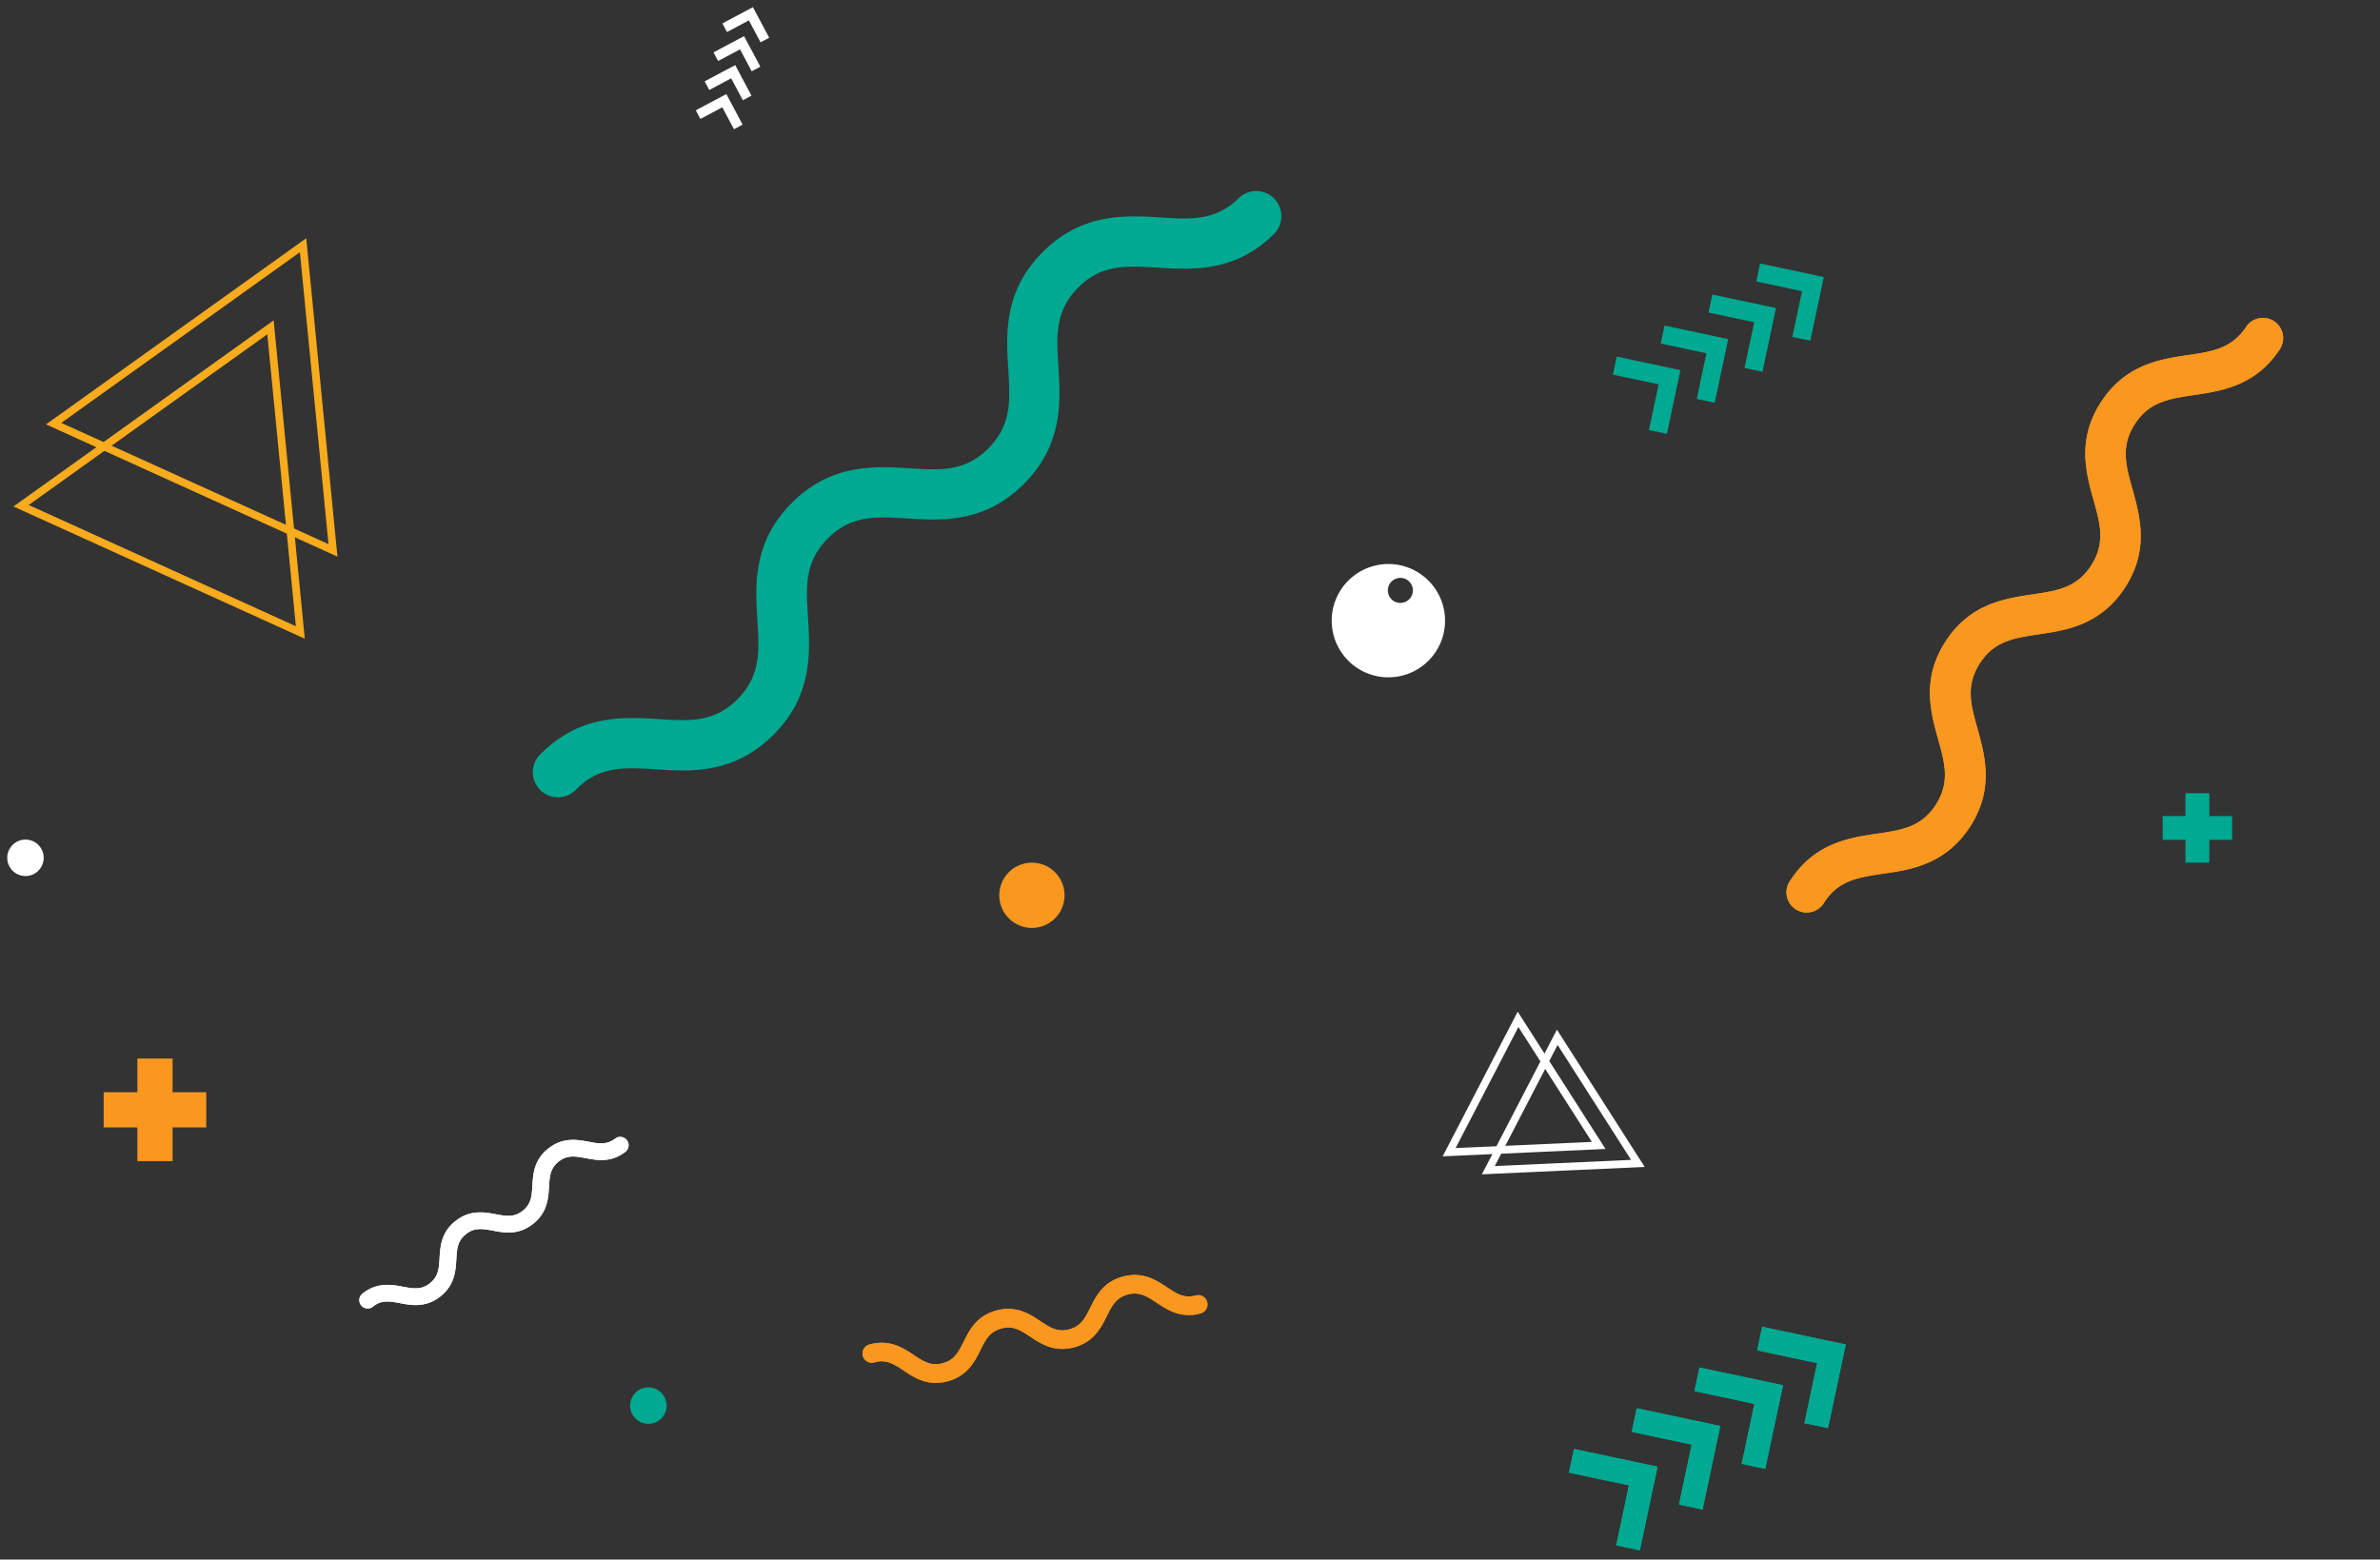 <svg xmlns="http://www.w3.org/2000/svg" width="412.65" height="270.452" viewBox="0 0 412.65 270.452">
  <rect x="0" y="0" width="412.65" height="270.452" fill="#333333" stroke="none"/>
  <g id="Group_20" data-name="Group 20" transform="translate(-663.727 -251.265)">
    <g id="Datový_zdroj_22" data-name="Datový zdroj 22" transform="matrix(-0.839, 0.545, -0.545, -0.839, 989.458, 493.218)">
      <g id="Vrstva_8" data-name="Vrstva 8">
        <path id="Path_53" data-name="Path 53" d="M10.475,20.95,0,10.475,10.475,0l2.954,2.954L5.919,10.475l7.509,7.509Z" fill="#00a991"/>
        <path id="Path_54" data-name="Path 54" d="M10.475,20.95,0,10.475,10.475,0l2.954,2.954L5.919,10.475l7.509,7.509Z" transform="translate(12.962 0)" fill="#00a991"/>
        <path id="Path_55" data-name="Path 55" d="M10.475,20.95,0,10.475,10.475,0l2.954,2.954L5.919,10.475l7.509,7.509Z" transform="translate(25.924 0)" fill="#00a991"/>
        <path id="Path_56" data-name="Path 56" d="M10.475,20.95,0,10.475,10.475,0,13.44,2.954,5.919,10.475l7.521,7.509Z" transform="translate(38.886 0)" fill="#00a991"/>
      </g>
    </g>
    <g id="Datový_zdroj_23" data-name="Datový zdroj 23" transform="translate(681.701 434.83)">
      <g id="Vrstva_8-2" data-name="Vrstva 8">
        <path id="Path_57" data-name="Path 57" d="M17.792,5.842H11.95V0H5.842V5.842H0V11.95H5.842v5.842H11.95V11.95h5.842Z" fill="#f9971e"/>
      </g>
    </g>
    <g id="Datový_zdroj_24" data-name="Datový zdroj 24" transform="translate(894.621 349.075)">
      <g id="Vrstva_8-3" data-name="Vrstva 8" transform="translate(0 0)">
        <path id="Path_58" data-name="Path 58" d="M9.993,19.643a9.826,9.826,0,1,1,9.65-10A9.826,9.826,0,0,1,9.993,19.643ZM9.729,4.584a2.17,2.17,0,1,0,0-.031Z" transform="translate(0.008 0.008)" fill="#fff"/>
      </g>
    </g>
    <g id="Datový_zdroj_19" data-name="Datový zdroj 19" transform="matrix(-0.259, 0.966, -0.966, -0.259, 734.346, 298.635)">
      <g id="Vrstva_8-4" data-name="Vrstva 8" transform="translate(0 0)">
        <path id="Path_59" data-name="Path 59" d="M41.078,52.459,49.766,0,0,18.709Z" fill="none" stroke="#f7ab1d" stroke-miterlimit="10" stroke-width="1.33"/>
        <path id="Path_60" data-name="Path 60" d="M41.078,52.45,49.766,0,0,18.7Z" transform="translate(15.215 1.778)" fill="none" stroke="#f7ab1d" stroke-miterlimit="10" stroke-width="1.33"/>
      </g>
    </g>
    <g id="Datový_zdroj_20" data-name="Datový zdroj 20" transform="translate(756.106 284.403)">
      <g id="Vrstva_8-5" data-name="Vrstva 8" transform="translate(0 0)">
        <path id="Path_61" data-name="Path 61" d="M128.561,7.372c-6.717,6.831-14.328,6.355-20.378,5.975-5.385-.323-9.647-.59-13.681,3.444s-3.806,8.315-3.444,13.7c.362,6.032.837,13.548-5.994,20.378s-14.347,6.355-20.3,5.975c-5.385-.323-9.647-.59-13.681,3.463s-3.806,8.3-3.444,13.681c.362,6.032.837,13.548-5.994,20.379s-14.423,6.412-20.455,5.975c-5.385-.323-9.7-.59-13.681,3.444a4.357,4.357,0,1,1-6.165-6.146c6.831-6.831,14.347-6.374,20.378-5.994,5.385.342,9.647.609,13.681-3.444s3.806-8.3,3.463-13.681c-.381-6.032-.856-13.548,5.975-20.379s14.347-6.355,20.378-5.994c5.385.342,9.647.609,13.681-3.444s3.806-8.3,3.463-13.681c-.381-6.032-.856-13.567,5.975-20.379s14.347-6.374,20.379-5.994c5.385.342,9.647.609,13.7-3.444a4.357,4.357,0,0,1,6.146,6.165Z" transform="translate(0.076 -0.076)" fill="#00a991"/>
      </g>
    </g>
    <ellipse id="Ellipse_16" data-name="Ellipse 16" cx="5.661" cy="5.661" rx="5.661" ry="5.661" transform="translate(836.981 400.863)" fill="#f9971e"/>
    <g id="Datový_zdroj_20-2" data-name="Datový zdroj 20" transform="translate(832.103 452.949) rotate(30)">
      <g id="Vrstva_8-6" data-name="Vrstva 8" transform="translate(0 0)">
        <path id="Path_61-2" data-name="Path 61" d="M47.5,2.694c-2.48,2.522-5.29,2.347-7.524,2.206-1.988-.119-3.562-.218-5.051,1.272s-1.405,3.07-1.272,5.058c.133,2.227.309,5-2.213,7.524s-5.3,2.347-7.5,2.206c-1.988-.119-3.562-.218-5.051,1.279S17.484,25.3,17.617,27.29c.133,2.227.309,5-2.213,7.524s-5.325,2.368-7.552,2.206C5.863,36.9,4.269,36.8,2.8,38.292A1.609,1.609,0,1,1,.524,36.023c2.522-2.522,5.3-2.354,7.524-2.213,1.988.126,3.562.225,5.051-1.272s1.405-3.063,1.279-5.051c-.141-2.227-.316-5,2.206-7.524s5.3-2.347,7.524-2.213c1.988.126,3.562.225,5.051-1.272s1.405-3.063,1.279-5.051C30.3,9.2,30.123,6.417,32.645,3.9s5.3-2.354,7.524-2.213c1.988.126,3.562.225,5.058-1.272A1.609,1.609,0,0,1,47.5,2.694Z" fill="#f9971e"/>
      </g>
      <g id="Vrstva_8-7" data-name="Vrstva 8" transform="translate(0 0)">
        <path id="Path_61-3" data-name="Path 61" d="M47.5,2.694c-2.48,2.522-5.29,2.347-7.524,2.206-1.988-.119-3.562-.218-5.051,1.272s-1.405,3.07-1.272,5.058c.133,2.227.309,5-2.213,7.524s-5.3,2.347-7.5,2.206c-1.988-.119-3.562-.218-5.051,1.279S17.484,25.3,17.617,27.29c.133,2.227.309,5-2.213,7.524s-5.325,2.368-7.552,2.206C5.863,36.9,4.269,36.8,2.8,38.292A1.609,1.609,0,1,1,.524,36.023c2.522-2.522,5.3-2.354,7.524-2.213,1.988.126,3.562.225,5.051-1.272s1.405-3.063,1.279-5.051c-.141-2.227-.316-5,2.206-7.524s5.3-2.347,7.524-2.213c1.988.126,3.562.225,5.051-1.272s1.405-3.063,1.279-5.051C30.3,9.2,30.123,6.417,32.645,3.9s5.3-2.354,7.524-2.213c1.988.126,3.562.225,5.058-1.272A1.609,1.609,0,0,1,47.5,2.694Z" fill="#f9971e"/>
      </g>
    </g>
    <g id="Datový_zdroj_19-2" data-name="Datový zdroj 19" transform="matrix(-0.951, -0.309, 0.309, -0.951, 944.887, 461.708)">
      <g id="Vrstva_8-8" data-name="Vrstva 8" transform="translate(0 0)">
        <path id="Path_59-2" data-name="Path 59" d="M20.057,25.614,24.3,0,0,9.135Z" fill="none" stroke="#fff" stroke-miterlimit="10" stroke-width="1.33"/>
        <path id="Path_60-2" data-name="Path 60" d="M20.057,25.61,24.3,0,0,9.131Z" transform="translate(7.429 0.868)" fill="none" stroke="#fff" stroke-miterlimit="10" stroke-width="1.33"/>
      </g>
    </g>
    <g id="Datový_zdroj_22-2" data-name="Datový zdroj 22" transform="translate(798.333 253.747) rotate(107)">
      <g id="Vrstva_8-9" data-name="Vrstva 8">
        <path id="Path_53-2" data-name="Path 53" d="M4.245,8.491,0,4.245,4.245,0l1.2,1.2L2.4,4.245,5.442,7.289Z" fill="#fff"/>
        <path id="Path_54-2" data-name="Path 54" d="M4.245,8.491,0,4.245,4.245,0l1.2,1.2L2.4,4.245,5.442,7.289Z" transform="translate(5.253 0)" fill="#fff"/>
        <path id="Path_55-2" data-name="Path 55" d="M4.245,8.491,0,4.245,4.245,0l1.2,1.2L2.4,4.245,5.442,7.289Z" transform="translate(10.507 0)" fill="#fff"/>
        <path id="Path_56-2" data-name="Path 56" d="M4.245,8.491,0,4.245,4.245,0l1.2,1.2L2.4,4.245,5.447,7.289Z" transform="translate(15.76 0)" fill="#fff"/>
      </g>
    </g>
    <g id="Datový_zdroj_20-3" data-name="Datový zdroj 20" transform="matrix(0.978, -0.208, 0.208, 0.978, 956.68, 327.457)">
      <g id="Vrstva_8-10" data-name="Vrstva 8" transform="translate(0 0)">
        <path id="Path_61-4" data-name="Path 61" d="M103.477,5.869c-5.4,5.495-11.525,5.112-16.393,4.806-4.332-.26-7.76-.474-11,2.77s-3.061,6.689-2.77,11.02c.291,4.852.673,10.9-4.821,16.393s-11.541,5.112-16.331,4.806c-4.332-.26-7.76-.474-11.005,2.786s-3.061,6.673-2.77,11.005c.291,4.852.673,10.9-4.821,16.393s-11.6,5.158-16.454,4.806c-4.332-.26-7.806-.474-11.005,2.77a3.505,3.505,0,1,1-4.959-4.944c5.495-5.495,11.541-5.128,16.393-4.821,4.332.276,7.76.49,11.005-2.77s3.061-6.673,2.786-11.005c-.306-4.852-.689-10.9,4.806-16.393s11.541-5.112,16.393-4.821c4.332.276,7.76.49,11.005-2.77s3.061-6.673,2.786-11.005c-.306-4.852-.689-10.913,4.806-16.393S82.661,3.374,87.513,3.68c4.332.276,7.76.49,11.02-2.77a3.505,3.505,0,0,1,4.944,4.959Z" fill="#f9971e"/>
      </g>
    </g>
    <g id="Datový_zdroj_23-2" data-name="Datový zdroj 23" transform="translate(1038.701 388.83)">
      <g id="Vrstva_8-11" data-name="Vrstva 8">
        <path id="Path_57-2" data-name="Path 57" d="M12.033,3.951H8.082V0H3.951V3.951H0V8.082H3.951v3.951H8.082V8.082h3.951Z" fill="#00a991"/>
      </g>
    </g>
    <g id="Datový_zdroj_20-4" data-name="Datový zdroj 20" transform="matrix(0.978, -0.208, 0.208, 0.978, 956.68, 327.457)">
      <g id="Vrstva_8-12" data-name="Vrstva 8" transform="translate(0 0)">
        <path id="Path_61-5" data-name="Path 61" d="M103.477,5.869c-5.4,5.495-11.525,5.112-16.393,4.806-4.332-.26-7.76-.474-11,2.77s-3.061,6.689-2.77,11.02c.291,4.852.673,10.9-4.821,16.393s-11.541,5.112-16.331,4.806c-4.332-.26-7.76-.474-11.005,2.786s-3.061,6.673-2.77,11.005c.291,4.852.673,10.9-4.821,16.393s-11.6,5.158-16.454,4.806c-4.332-.26-7.806-.474-11.005,2.77a3.505,3.505,0,1,1-4.959-4.944c5.495-5.495,11.541-5.128,16.393-4.821,4.332.276,7.76.49,11.005-2.77s3.061-6.673,2.786-11.005c-.306-4.852-.689-10.9,4.806-16.393s11.541-5.112,16.393-4.821c4.332.276,7.76.49,11.005-2.77s3.061-6.673,2.786-11.005c-.306-4.852-.689-10.913,4.806-16.393S82.661,3.374,87.513,3.68c4.332.276,7.76.49,11.02-2.77a3.505,3.505,0,0,1,4.944,4.959Z" fill="#f9971e"/>
      </g>
    </g>
    <g id="Datový_zdroj_20-5" data-name="Datový zdroj 20" transform="matrix(0.993, 0.122, -0.122, 0.993, 730.122, 443.354)">
      <g id="Vrstva_8-13" data-name="Vrstva 8" transform="translate(0 0)">
        <path id="Path_61-6" data-name="Path 61" d="M42.684,2.421C40.456,4.688,37.93,4.53,35.922,4.4c-1.787-.107-3.2-.2-4.54,1.143S30.12,8.305,30.24,10.092c.12,2,.278,4.5-1.989,6.762s-4.761,2.109-6.737,1.983c-1.787-.107-3.2-.2-4.54,1.149s-1.263,2.753-1.143,4.54c.12,2,.278,4.5-1.989,6.762S9.057,33.415,7.056,33.27c-1.787-.107-3.22-.2-4.54,1.143A1.446,1.446,0,1,1,.471,32.373c2.267-2.267,4.761-2.115,6.762-1.989,1.787.114,3.2.2,4.54-1.143s1.263-2.753,1.149-4.54c-.126-2-.284-4.5,1.983-6.762s4.761-2.109,6.762-1.989c1.787.114,3.2.2,4.54-1.143s1.263-2.753,1.149-4.54c-.126-2-.284-4.5,1.983-6.762S34.1,1.392,36.1,1.518c1.787.114,3.2.2,4.546-1.143a1.446,1.446,0,0,1,2.039,2.046Z" fill="#fff"/>
      </g>
    </g>
    <g id="Datový_zdroj_20-6" data-name="Datový zdroj 20" transform="matrix(0.993, 0.122, -0.122, 0.993, 730.122, 443.354)">
      <g id="Vrstva_8-14" data-name="Vrstva 8" transform="translate(0 0)">
        <path id="Path_61-7" data-name="Path 61" d="M42.684,2.421C40.456,4.688,37.93,4.53,35.922,4.4c-1.787-.107-3.2-.2-4.54,1.143S30.12,8.305,30.24,10.092c.12,2,.278,4.5-1.989,6.762s-4.761,2.109-6.737,1.983c-1.787-.107-3.2-.2-4.54,1.149s-1.263,2.753-1.143,4.54c.12,2,.278,4.5-1.989,6.762S9.057,33.415,7.056,33.27c-1.787-.107-3.22-.2-4.54,1.143A1.446,1.446,0,1,1,.471,32.373c2.267-2.267,4.761-2.115,6.762-1.989,1.787.114,3.2.2,4.54-1.143s1.263-2.753,1.149-4.54c-.126-2-.284-4.5,1.983-6.762s4.761-2.109,6.762-1.989c1.787.114,3.2.2,4.54-1.143s1.263-2.753,1.149-4.54c-.126-2-.284-4.5,1.983-6.762S34.1,1.392,36.1,1.518c1.787.114,3.2.2,4.546-1.143a1.446,1.446,0,0,1,2.039,2.046Z" fill="#fff"/>
      </g>
    </g>
    <ellipse id="Ellipse_17" data-name="Ellipse 17" cx="3.161" cy="3.161" rx="3.161" ry="3.161" transform="translate(664.981 396.863)" fill="#fff"/>
    <ellipse id="Ellipse_18" data-name="Ellipse 18" cx="3.161" cy="3.161" rx="3.161" ry="3.161" transform="translate(772.981 491.863)" fill="#00a991"/>
    <g id="Datový_zdroj_22-3" data-name="Datový zdroj 22" transform="matrix(-0.839, 0.545, -0.545, -0.839, 989.458, 493.218)">
      <g id="Vrstva_8-15" data-name="Vrstva 8">
        <path id="Path_53-3" data-name="Path 53" d="M10.475,20.95,0,10.475,10.475,0l2.954,2.954L5.919,10.475l7.509,7.509Z" fill="#00a991"/>
        <path id="Path_54-3" data-name="Path 54" d="M10.475,20.95,0,10.475,10.475,0l2.954,2.954L5.919,10.475l7.509,7.509Z" transform="translate(12.962 0)" fill="#00a991"/>
        <path id="Path_55-3" data-name="Path 55" d="M10.475,20.95,0,10.475,10.475,0l2.954,2.954L5.919,10.475l7.509,7.509Z" transform="translate(25.924 0)" fill="#00a991"/>
        <path id="Path_56-3" data-name="Path 56" d="M10.475,20.95,0,10.475,10.475,0,13.44,2.954,5.919,10.475l7.521,7.509Z" transform="translate(38.886 0)" fill="#00a991"/>
      </g>
    </g>
    <g id="Datový_zdroj_22-4" data-name="Datový zdroj 22" transform="matrix(-0.839, 0.545, -0.545, -0.839, 984.295, 306.002)">
      <g id="Vrstva_8-16" data-name="Vrstva 8" transform="translate(0 0)">
        <path id="Path_53-4" data-name="Path 53" d="M7.981,15.962,0,7.981,7.981,0l2.25,2.25L4.51,7.981,10.231,13.7Z" transform="translate(0 0)" fill="#00a991"/>
        <path id="Path_54-4" data-name="Path 54" d="M7.981,15.962,0,7.981,7.981,0l2.25,2.25L4.51,7.981,10.231,13.7Z" transform="translate(9.876 0)" fill="#00a991"/>
        <path id="Path_55-4" data-name="Path 55" d="M7.981,15.962,0,7.981,7.981,0l2.25,2.25L4.51,7.981,10.231,13.7Z" transform="translate(19.752 0)" fill="#00a991"/>
        <path id="Path_56-4" data-name="Path 56" d="M7.981,15.962,0,7.981,7.981,0l2.259,2.25L4.51,7.981,10.241,13.7Z" transform="translate(29.628 0)" fill="#00a991"/>
      </g>
    </g>
  </g>
</svg>
